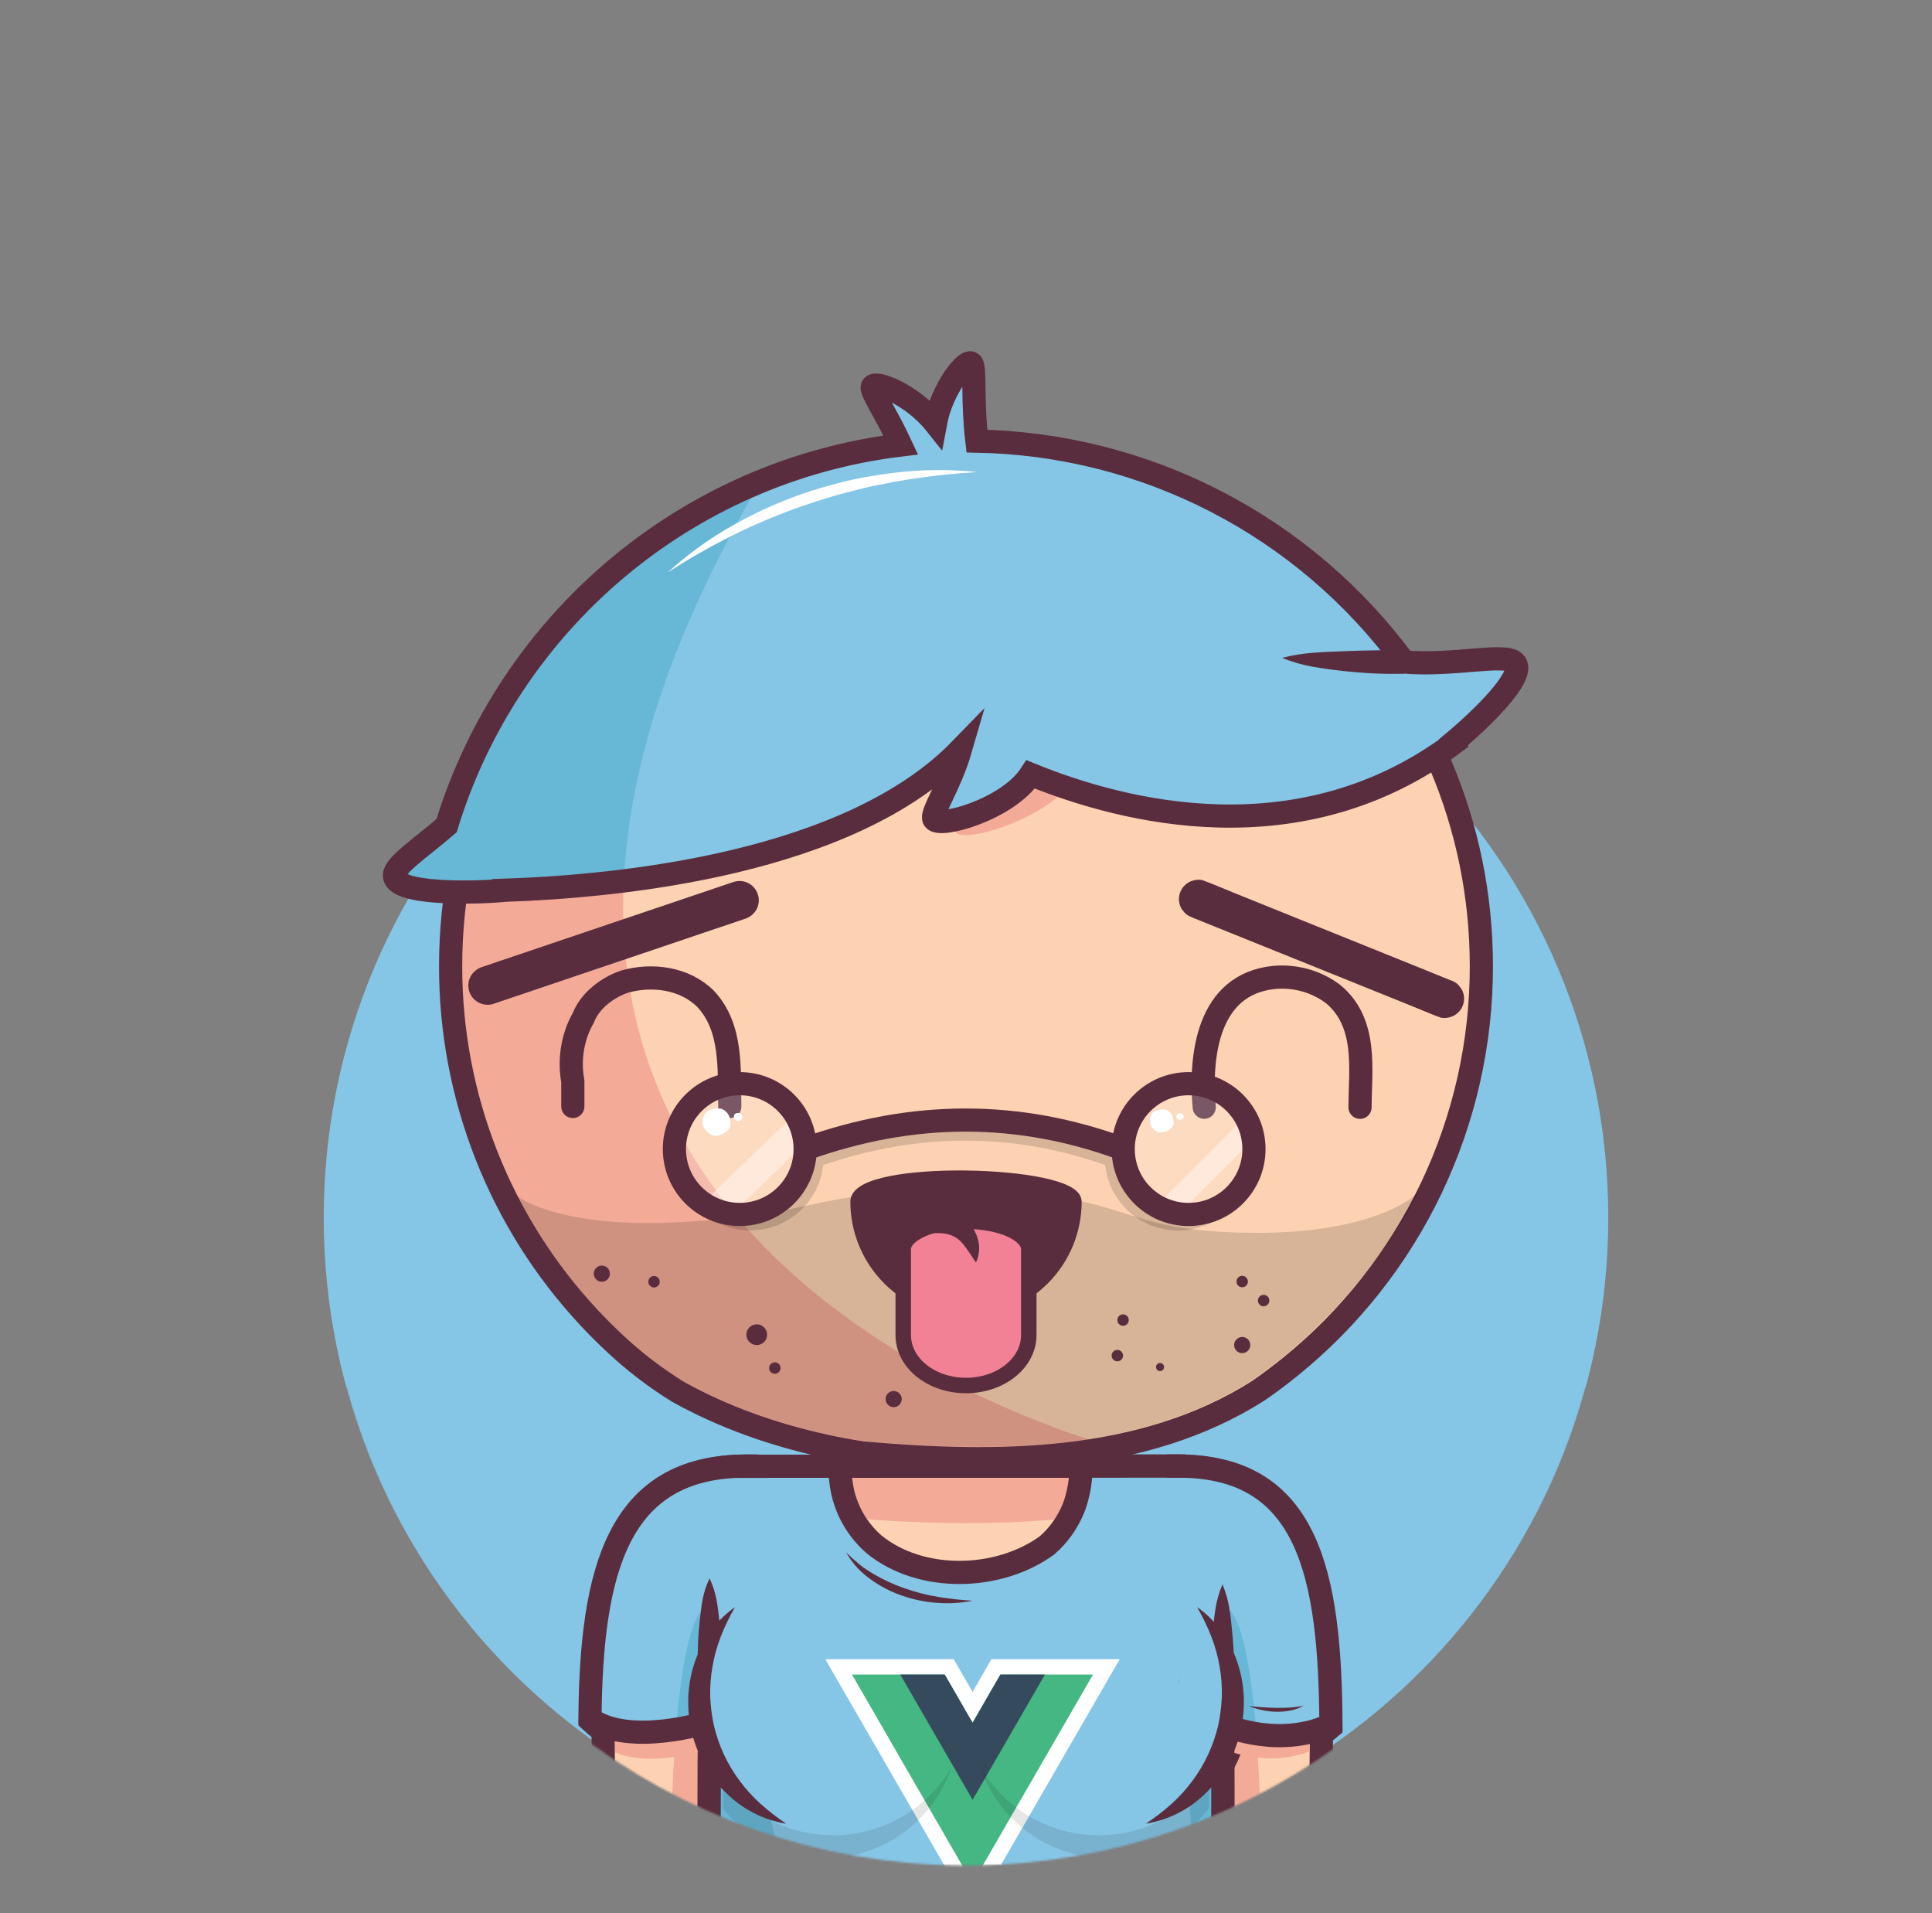 <svg width="1000" height="990" viewBox="0 0 1000 990" fill="none" xmlns="http://www.w3.org/2000/svg">
<rect x="0" y="0" width="1000" height="990" fill="#808080" stroke="none"/>
<mask id="mask0_22_887" style="mask-type:luminance" maskUnits="userSpaceOnUse" x="0" y="0" width="1000" height="966">
<path d="M1000 0H0V718.31H179.2C217.58 860.69 346.65 965.41 500 965.41C653.35 965.41 782.42 860.69 820.8 718.31H1000V0Z" fill="white"/>
</mask>
<g mask="url(#mask0_22_887)">
<path d="M500.001 962.602C683.603 962.602 832.443 813.763 832.443 630.16C832.443 446.558 683.603 297.718 500.001 297.718C316.398 297.718 167.559 446.558 167.559 630.16C167.559 813.763 316.398 962.602 500.001 962.602Z" fill="#85C5E5"/>
<path d="M610 758.72C700.76 758.72 682 872.96 682.87 1000H610V758.72Z" fill="#FDD2B2"/>
<path d="M632.74 831.87L610 870L621.38 1000H653.14C653.91 819.73 632.74 831.87 632.74 831.87Z" fill="#F3AB98"/>
<path d="M233.25 500C233.25 352.68 352.68 233.25 500 233.25C647.32 233.25 766.75 352.68 766.75 500C766.788 539.694 757.949 578.895 740.88 614.731C723.811 650.568 698.945 682.135 668.1 707.12C662.627 711.573 656.98 715.803 651.16 719.81C591 758 515 758 446.39 751.89C439.73 750.89 433.09 749.63 426.5 748.18C400.17 742.38 374.68 733.43 351.13 720.38C345.31 716.793 339.667 712.92 334.2 708.76C328.706 704.576 323.432 700.11 318.4 695.38C313.64 690.96 309.044 686.367 304.61 681.6C258.667 632.299 233.161 567.39 233.25 500Z" fill="#FDD2B2"/>
<path d="M269.612 634.48C270.312 635.68 271.002 636.88 271.722 638.06C272.152 638.78 272.602 639.48 273.052 640.2C273.712 641.27 274.372 642.34 275.052 643.39C275.532 644.15 276.052 644.89 276.512 645.63C277.172 646.63 277.832 647.63 278.512 648.63C279.022 649.39 279.512 650.15 280.072 650.91C280.732 651.91 281.392 652.83 282.072 653.79C282.612 654.56 283.172 655.32 283.722 656.09C284.272 656.86 285.062 657.94 285.722 658.86C286.382 659.78 286.872 660.39 287.452 661.15C288.032 661.91 288.822 662.95 289.522 663.85C290.222 664.75 290.712 665.36 291.312 666.11C291.912 666.86 292.722 667.87 293.432 668.74C294.142 669.61 294.662 670.23 295.282 670.97C295.902 671.71 296.722 672.69 297.452 673.54C298.182 674.39 298.722 675.01 299.362 675.74L301.582 678.24C302.232 678.97 302.892 679.68 303.582 680.4C304.442 681.34 305.312 682.27 306.182 683.19L307.392 684.47C308.682 685.81 309.982 687.15 311.302 688.47L311.562 688.74C312.852 690.02 314.162 691.29 315.472 692.55L317.052 694.05C318.002 694.94 318.952 695.83 319.912 696.71L321.072 697.77C322.072 698.71 323.162 699.63 324.212 700.55C327.478 703.397 330.812 706.127 334.212 708.74C339.672 712.9 345.315 716.773 351.142 720.36C374.692 733.36 400.142 742.36 426.512 748.16C433.102 749.61 439.742 750.86 446.402 751.87C488.502 755.62 533.402 757.05 575.682 748.79C508.452 729 185.592 612.74 388.802 257.48C386.082 258.73 383.402 260.02 380.742 261.36L380.152 261.65C378.932 262.26 377.712 262.89 376.502 263.53L375.502 264.06C371.742 266.06 368.022 268.13 364.372 270.29L363.472 270.82C362.312 271.51 361.162 272.21 360.012 272.92L359.142 273.46C355.568 275.693 352.052 278.003 348.592 280.39L347.512 281.14C346.422 281.9 345.352 282.66 344.282 283.43L343.622 283.9C341.442 285.493 339.288 287.107 337.162 288.74L336.542 289.22C335.542 290 334.542 290.8 333.542 291.61L332.372 292.55C331.372 293.36 330.372 294.17 329.372 295C327.262 296.75 325.182 298.55 323.132 300.37L321.992 301.37L319.302 303.82L318.002 305C315.148 307.667 312.358 310.39 309.632 313.17L308.252 314.58C307.462 315.4 306.672 316.22 305.892 317.05C305.432 317.54 304.972 318.05 304.522 318.53C303.148 319.997 301.795 321.483 300.462 322.99C300.012 323.5 299.552 323.99 299.102 324.53C298.392 325.34 297.692 326.16 296.992 326.98L295.482 328.77C294.802 329.58 294.122 330.39 293.482 331.21C292.942 331.87 292.402 332.54 291.872 333.21C290.802 334.54 289.752 335.87 288.712 337.21C288.172 337.91 287.632 338.61 287.102 339.32C286.572 340.03 285.902 340.91 285.312 341.72C284.722 342.53 284.242 343.17 283.722 343.9C283.202 344.63 282.592 345.45 282.042 346.23C281.095 347.563 280.162 348.913 279.242 350.28C278.742 351.01 278.242 351.76 277.752 352.5C277.262 353.24 276.652 354.16 276.112 355L274.622 357.31L272.942 360.02C272.512 360.71 272.082 361.4 271.662 362.09C270.772 363.55 269.912 365.02 269.052 366.49L267.832 368.65C267.292 369.6 266.752 370.56 266.222 371.52C265.822 372.25 265.422 372.98 265.032 373.71C264.392 374.9 263.762 376.1 263.132 377.3L261.932 379.64C261.292 380.92 260.652 382.19 260.022 383.48C259.692 384.17 259.352 384.87 259.022 385.57C258.502 386.66 258.022 387.76 257.492 388.86C257.182 389.52 256.882 390.18 256.582 390.86C255.842 392.507 255.118 394.173 254.412 395.86C254.192 396.38 253.982 396.91 253.762 397.43C253.232 398.7 252.712 399.97 252.202 401.25C251.932 401.92 251.672 402.59 251.412 403.25C250.912 404.51 250.412 405.78 249.962 407.05C249.752 407.6 249.542 408.15 249.342 408.7C248.715 410.453 248.098 412.207 247.492 413.96L246.932 415.66C246.492 416.993 246.062 418.327 245.642 419.66L245.042 421.57C244.572 423.11 244.112 424.65 243.672 426.2C243.572 426.53 243.472 426.86 243.382 427.2C242.862 429.04 242.362 430.887 241.882 432.74C241.722 433.33 241.582 433.93 241.432 434.52C241.082 435.91 240.742 437.3 240.432 438.7L240.012 440.45C239.582 442.35 239.162 444.25 238.772 446.16L238.622 446.93C238.282 448.63 237.948 450.33 237.622 452.03C237.512 452.64 237.412 453.24 237.302 453.85C237.042 455.34 236.792 456.85 236.562 458.35C236.482 458.86 236.392 459.35 236.322 459.87C236.022 461.82 235.752 463.78 235.492 465.75L235.342 467.05C235.142 468.64 234.962 470.24 234.792 471.84C234.732 472.44 234.662 473.04 234.602 473.65C234.442 475.33 234.292 477.02 234.152 478.71C234.152 479.06 234.092 479.4 234.072 479.71C233.925 481.71 233.795 483.727 233.682 485.76C233.682 486.29 233.682 486.83 233.612 487.36C233.545 488.933 233.485 490.503 233.432 492.07C233.432 492.66 233.432 493.25 233.432 493.84C233.432 495.89 233.352 497.95 233.352 500.01C233.352 500.01 233.352 500.08 233.352 500.11C233.352 502.33 233.352 504.53 233.432 506.73C233.432 507.49 233.492 508.25 233.512 509.01C233.562 510.48 233.612 511.95 233.682 513.42C233.682 514.31 233.792 515.19 233.842 516.08C233.922 517.41 233.992 518.74 234.092 520.08C234.162 521.08 234.252 521.97 234.332 522.91C234.442 524.17 234.542 525.43 234.672 526.68C234.762 527.68 234.882 528.62 234.982 529.59C235.122 530.8 235.252 532.02 235.402 533.23C235.522 534.23 235.662 535.23 235.792 536.18C235.952 537.36 236.112 538.55 236.292 539.73C236.442 540.73 236.602 541.73 236.762 542.73C236.942 543.89 237.132 545.06 237.332 546.22C237.512 547.22 237.692 548.22 237.882 549.22C238.092 550.37 238.312 551.52 238.532 552.66C238.752 553.8 238.942 554.66 239.152 555.66C239.392 556.8 239.632 557.93 239.892 559.06C240.152 560.19 240.332 561.06 240.572 561.99C240.832 563.12 241.112 564.24 241.392 565.35C241.672 566.46 241.882 567.3 242.132 568.26C242.432 569.38 242.732 570.49 243.042 571.6C243.302 572.6 243.572 573.52 243.852 574.47C244.172 575.58 244.502 576.68 244.852 577.78C245.202 578.88 245.432 579.67 245.732 580.62C246.032 581.57 246.432 582.81 246.792 583.9C247.152 584.99 247.412 585.77 247.732 586.7C248.112 587.79 248.492 588.88 248.882 589.97C249.212 590.88 249.532 591.8 249.882 592.71L251.122 595.98C251.472 596.87 251.812 597.77 252.122 598.66C252.562 599.75 253.012 600.85 253.462 601.94C253.822 602.8 254.172 603.67 254.542 604.53C255.012 605.65 255.542 606.75 255.992 607.86C256.362 608.68 256.722 609.51 257.092 610.33C257.612 611.49 258.162 612.63 258.692 613.77L259.772 616.07C260.382 617.33 261.012 618.57 261.642 619.82C261.962 620.45 262.262 621.09 262.592 621.72C264.512 625.46 266.512 629.15 268.592 632.79C268.882 633.26 269.252 633.87 269.612 634.48Z" fill="#F3AB98"/>
<path d="M233.25 500C233.25 352.68 352.68 233.25 500 233.25C647.32 233.25 766.75 352.68 766.75 500C766.788 539.694 757.949 578.895 740.88 614.731C723.811 650.568 698.945 682.135 668.1 707.12C662.627 711.573 656.98 715.803 651.16 719.81C591 758 515 758 446.39 751.89C439.73 750.89 433.09 749.63 426.5 748.18C400.17 742.38 374.68 733.43 351.13 720.38C345.31 716.793 339.667 712.92 334.2 708.76C328.706 704.576 323.432 700.11 318.4 695.38C313.64 690.96 309.044 686.367 304.61 681.6C258.667 632.299 233.161 567.39 233.25 500Z" stroke="#592D3D" stroke-width="12" stroke-miterlimit="10"/>
<path d="M386.122 758.72C295.352 758.72 314.122 872.96 313.252 1000H386.122V758.72Z" fill="#FDD2B2"/>
<path d="M367.232 831.87L390.002 870L378.612 1000H346.882C346.072 819.73 367.232 831.87 367.232 831.87Z" fill="#F3AB98"/>
<path d="M619.472 1070H380.532C377.011 1070 373.636 1068.6 371.148 1066.11C368.659 1063.62 367.262 1060.24 367.262 1056.72V772C367.262 768.479 368.659 765.103 371.148 762.613C373.636 760.123 377.011 758.722 380.532 758.72H613.762C626.852 758.72 632.762 766.38 632.762 778.6V1056.68C632.767 1058.43 632.427 1060.16 631.761 1061.78C631.096 1063.39 630.117 1064.86 628.883 1066.1C627.648 1067.34 626.181 1068.32 624.566 1068.99C622.951 1069.66 621.22 1070 619.472 1070Z" fill="#FDD2B2"/>
<path d="M629.052 766.62C628.055 765.394 627.212 764.051 626.542 762.62C624.141 760.739 621.284 759.527 618.262 759.11C616.773 758.88 615.268 758.766 613.762 758.77H380.532C377.02 758.773 373.652 760.166 371.165 762.646C368.679 765.125 367.275 768.488 367.262 772C396.262 782.42 450.552 788.24 500.002 788.24C563.062 788.24 604.382 778.89 629.052 766.62Z" fill="#F3AB98"/>
<path d="M610 758.72C700.76 758.72 682 872.96 682.87 1000H632.74" stroke="#592D3D" stroke-width="12" stroke-miterlimit="10" stroke-linecap="square"/>
<path d="M386.122 758.72C295.352 758.72 314.122 872.96 313.252 1000H363.322" stroke="#592D3D" stroke-width="12" stroke-miterlimit="10" stroke-linecap="square"/>
<path d="M380.531 758.82L613.761 758.72" stroke="#592D3D" stroke-width="12" stroke-miterlimit="10"/>
<path d="M380.532 1070H497.152C388.002 1070 396.242 838.82 367.262 838.82V1056.68C367.257 1058.43 367.596 1060.16 368.26 1061.77C368.925 1063.39 369.901 1064.86 371.134 1066.09C372.366 1067.33 373.831 1068.31 375.444 1068.98C377.056 1069.65 378.785 1070 380.532 1070Z" fill="#F3AB98"/>
<path d="M361.259 860.85C361.069 857.18 361.149 853.51 361.309 849.85C361.469 846.19 361.779 842.5 362.169 838.85C362.369 837.01 362.569 835.18 362.819 833.34C363.069 831.5 363.309 829.67 363.669 827.83C364.378 824.022 365.585 820.324 367.259 816.83C368.933 820.324 370.14 824.022 370.849 827.83C371.209 829.67 371.469 831.5 371.699 833.34C371.929 835.18 372.149 837.01 372.349 838.85C372.729 842.52 373.029 846.19 373.199 849.85C373.369 853.51 373.449 857.19 373.259 860.85H361.259Z" fill="#592D3D"/>
<path d="M632.742 870V878C633.002 912 633.002 947 632.742 980.75C632.742 983.62 632.742 986.47 632.742 989.28V1056.69C632.746 1058.44 632.405 1060.17 631.74 1061.78C631.075 1063.39 630.099 1064.86 628.866 1066.1C627.634 1067.33 626.17 1068.31 624.558 1068.98C622.946 1069.65 621.217 1070 619.472 1070H380.532C377.011 1070 373.636 1068.6 371.148 1066.11C368.659 1063.62 367.262 1060.24 367.262 1056.72V998.52C367.262 996.01 367.262 993.45 367.262 990.87C367.012 956 367.012 921 367.262 885.57V860.85" stroke="#592D3D" stroke-width="12" stroke-miterlimit="10"/>
<path d="M626.74 870C626.55 865.83 626.64 861.65 626.8 857.47C626.96 853.29 627.27 849.12 627.65 844.94C627.85 842.85 628.06 840.76 628.3 838.67C628.54 836.58 628.79 834.5 629.15 832.41C629.847 828.106 631.052 823.9 632.74 819.88C634.428 823.9 635.633 828.106 636.33 832.41C636.69 834.5 636.95 836.59 637.18 838.67C637.41 840.75 637.63 842.85 637.83 844.94C638.21 849.12 638.52 853.29 638.68 857.47C638.84 861.65 638.93 865.83 638.74 870H626.74Z" fill="#592D3D"/>
<path d="M502.069 878.86C502.067 889.337 499.69 899.678 495.117 909.104C490.543 918.53 483.892 926.797 475.663 933.282C467.435 939.768 457.843 944.303 447.609 946.548C437.375 948.793 426.765 948.688 416.578 946.242C406.39 943.796 396.89 939.072 388.79 932.426C380.691 925.779 374.204 917.383 369.818 907.869C365.431 898.354 363.258 887.969 363.462 877.494C363.667 867.019 366.244 856.726 370.999 847.39" stroke="#592D3D" stroke-width="12" stroke-miterlimit="10"/>
<path d="M371 847.39C374.787 839.991 379.867 833.329 386 827.72Z" fill="#FDD2B2"/>
<path d="M365.652 844.66C366.53 842.58 367.666 840.618 369.032 838.82C370.388 837.02 371.904 835.346 373.562 833.82C374.402 833.06 375.252 832.32 376.142 831.63C377.026 830.915 377.966 830.273 378.952 829.71C381.086 828.479 383.49 827.792 385.952 827.71C385.693 830.051 385.104 832.344 384.202 834.52C383.812 835.52 383.372 836.4 382.912 837.29L381.612 839.96C380.762 841.72 379.922 843.45 379.062 845.15C378.23 846.864 377.309 848.533 376.302 850.15L365.652 844.66Z" fill="#592D3D"/>
<path d="M489.332 838.82C497.63 850.506 502.083 864.487 502.072 878.82Z" fill="#FDD2B2"/>
<path d="M489.332 838.82C492.746 840.671 495.712 843.248 498.022 846.37C499.172 847.888 500.208 849.489 501.122 851.16C502.052 852.83 502.892 854.55 503.672 856.31C505.207 859.845 506.366 863.532 507.132 867.31C507.909 871.101 508.225 874.973 508.072 878.84H496.072C495.882 875.59 495.712 872.36 495.372 869.11C495.032 865.86 494.602 862.63 493.972 859.37L493.472 856.93L492.892 854.48C492.472 852.85 492.022 851.22 491.602 849.55C490.657 846.015 489.9 842.434 489.332 838.82Z" fill="#592D3D"/>
<path d="M641.651 878.86C641.662 869.371 639.719 859.983 635.945 851.277C632.17 842.572 626.644 834.737 619.711 828.26" fill="#FDD2B2"/>
<path d="M635.651 878.86C635.49 874.552 635.07 870.257 634.391 866C633.689 861.7 632.646 857.464 631.271 853.33C630.931 852.33 630.531 851.26 630.161 850.22C629.791 849.18 629.321 848.17 628.911 847.13C628.501 846.09 627.971 845.13 627.531 844.08L626.071 841.08C624.071 836.98 621.901 832.89 619.711 828.33C624.345 830.307 628.51 833.241 631.931 836.94C632.761 837.88 633.631 838.8 634.401 839.79C635.171 840.78 635.941 841.79 636.651 842.79C637.361 843.79 638.081 844.88 638.721 845.97C639.361 847.06 640.031 848.15 640.601 849.29C642.981 853.813 644.795 858.613 646.001 863.58C647.233 868.576 647.778 873.717 647.621 878.86H635.651Z" fill="#592D3D"/>
<path d="M503.001 878.86C502.891 888.031 504.602 897.133 508.036 905.638C511.469 914.143 516.557 921.882 523.003 928.407C529.45 934.931 537.127 940.111 545.59 943.647C554.053 947.182 563.134 949.002 572.306 949.002C581.478 949.002 590.559 947.182 599.022 943.647C607.485 940.111 615.163 934.931 621.609 928.407C628.056 921.882 633.143 914.143 636.577 905.638C640.01 897.133 641.721 888.031 641.611 878.86" stroke="#592D3D" stroke-width="12" stroke-miterlimit="10"/>
<path d="M515.769 838.82C507.475 850.508 503.025 864.488 503.039 878.82Z" fill="#FDD2B2"/>
<path d="M515.772 838.82C515.205 842.441 514.448 846.029 513.502 849.57C513.082 851.24 512.632 852.87 512.212 854.5L511.642 856.95L511.142 859.39C510.512 862.65 510.052 865.89 509.732 869.13C509.412 872.37 509.232 875.61 509.042 878.86H497.002C496.84 874.992 497.156 871.12 497.942 867.33C498.703 863.551 499.863 859.864 501.402 856.33C502.172 854.57 503.012 852.85 503.942 851.18C504.86 849.511 505.896 847.911 507.042 846.39C509.364 843.259 512.344 840.675 515.772 838.82Z" fill="#592D3D"/>
<path d="M383.441 837.55V758.72" stroke="#592D3D" stroke-width="12" stroke-miterlimit="10"/>
<path d="M616.461 837.55V758.72" stroke="#592D3D" stroke-width="12" stroke-miterlimit="10"/>
<path d="M470.5 897.78H524.4V917.48C506.66 911.43 488.69 911.58 470.5 917.48V897.78Z" fill="#85C5E5" stroke="#592D3D" stroke-width="12" stroke-miterlimit="10"/>
<path d="M638.101 878.86C638.126 861.305 631.464 844.4 619.471 831.58C615.251 827.06 575.201 837.77 551.661 858.84C528.551 879.53 508.431 913.33 511.311 917.59C519.607 929.903 531.637 939.226 545.63 944.187C559.624 949.148 574.84 949.485 589.039 945.148C603.238 940.81 615.669 932.028 624.501 920.095C633.334 908.161 638.101 893.707 638.101 878.86Z" fill="#85C5E5" stroke="#592D3D" stroke-width="12" stroke-miterlimit="10"/>
<path d="M598.112 848.39C591.992 852.06 585.962 855.57 580.112 859.39C574.338 863.08 568.816 867.149 563.582 871.57C558.432 876.03 553.472 880.89 548.582 885.83C543.692 890.77 538.892 895.83 533.832 900.9C536.9 894.462 540.648 888.371 545.012 882.73C549.369 877.001 554.298 871.731 559.722 867C565.241 862.329 571.338 858.387 577.862 855.27C584.289 852.118 591.095 849.805 598.112 848.39Z" fill="white"/>
<path d="M361.902 878.86C361.877 861.305 368.539 844.4 380.532 831.58C384.752 827.06 424.802 837.77 448.342 858.84C471.452 879.53 491.572 913.33 488.692 917.59C480.396 929.903 468.366 939.226 454.373 944.187C440.38 949.148 425.163 949.485 410.964 945.148C396.765 940.81 384.334 932.028 375.502 920.095C366.669 908.161 361.902 893.707 361.902 878.86Z" fill="#85C5E5" stroke="#592D3D" stroke-width="12" stroke-miterlimit="10"/>
<path d="M455.751 938.92C433.112 938.92 411.4 929.927 395.392 913.919C379.384 897.911 370.391 876.199 370.391 853.56C370.391 850.651 370.537 847.744 370.831 844.85C363.312 858.199 360.428 873.662 362.629 888.823C364.831 903.985 371.993 917.989 382.997 928.648C394.002 939.308 408.227 946.02 423.451 947.738C438.675 949.455 454.038 946.08 467.141 938.14C463.366 938.653 459.561 938.914 455.751 938.92Z" fill="#67B7D6"/>
<path d="M361.902 878.86C361.877 861.305 368.539 844.4 380.532 831.58C384.752 827.06 424.802 837.77 448.342 858.84C471.452 879.53 491.572 913.33 488.692 917.59C480.396 929.903 468.366 939.226 454.373 944.187C440.38 949.148 425.163 949.485 410.964 945.148C396.765 940.81 384.334 932.028 375.502 920.095C366.669 908.161 361.902 893.707 361.902 878.86Z" stroke="#592D3D" stroke-width="12" stroke-miterlimit="10"/>
<path d="M401.891 848.39C408.907 849.802 415.713 852.111 422.141 855.26C428.666 858.38 434.762 862.325 440.281 867C445.683 871.727 450.592 876.991 454.931 882.71C459.295 888.351 463.043 894.442 466.111 900.88C461.051 895.88 456.271 890.75 451.361 885.81C446.451 880.87 441.521 876.01 436.361 871.55C431.126 867.129 425.604 863.06 419.831 859.37C414.001 855.57 408.001 852.06 401.891 848.39Z" fill="white"/>
<path d="M677.8 906.35C678.01 869.24 676.59 836.28 670.07 810.96C660 785.6 641.89 770.48 610 770.48L632.79 905C632.79 905 655.31 915.24 677.8 906.35Z" fill="#F3AB98"/>
<path d="M686.411 895.79C685.27 896.732 684.029 897.547 682.711 898.22" stroke="#592D3D" stroke-width="12" stroke-miterlimit="10" stroke-linecap="square"/>
<path d="M326.109 809.88C319.279 835.45 318.109 869.01 318.369 906.88C338.269 915.42 368.789 904.73 368.789 904.73L386.119 772.49C355.249 772.46 336.849 786.36 326.109 809.88Z" fill="#F3AB98"/>
<path d="M613.762 758.72H559.552V758.82C559.553 763.322 559.07 767.811 558.112 772.21C557.646 774.35 557.065 776.463 556.372 778.54C554.159 784.744 550.763 790.46 546.372 795.37C544.97 796.943 543.467 798.423 541.872 799.8C516.702 818 476.702 819 452.392 799.22C449.773 796.932 447.391 794.385 445.282 791.62C440.903 785.87 437.801 779.253 436.182 772.21C435.708 770.034 435.351 767.834 435.112 765.62C434.862 763.362 434.738 761.092 434.742 758.82V758.72H380.532C377.011 758.722 373.636 760.123 371.148 762.613C368.66 765.103 367.262 768.479 367.262 772V1056.68C367.257 1058.43 367.596 1060.16 368.26 1061.77C368.925 1063.39 369.901 1064.86 371.134 1066.09C372.366 1067.33 373.831 1068.31 375.444 1068.98C377.056 1069.65 378.785 1070 380.532 1070H619.472C622.992 1070 626.367 1068.6 628.856 1066.11C631.344 1063.62 632.742 1060.24 632.742 1056.72V778.6C632.742 766.38 626.852 758.72 613.762 758.72Z" fill="#85C5E5"/>
<path d="M610 758.72C673.54 758.72 683.4 814.72 683.9 891.89C665.3 903.51 634.99 893.2 634.99 893.2L610 758.72Z" fill="#85C5E5"/>
<path d="M632.74 831.87L610 870L621.38 1000H632.99V894.35L650.27 897.24C644.6 825.07 632.74 831.87 632.74 831.87Z" fill="#67B7D6"/>
<path d="M386.12 758.72C324.34 758.72 310.29 812.52 309.27 886.38C328.27 906.24 367.27 890.96 367.27 890.96L386.12 758.72Z" fill="#85C5E5"/>
<path d="M367.232 831.87V891L349.922 895.31C355.592 825.19 367.232 831.87 367.232 831.87Z" fill="#67B7D6"/>
<path d="M610 758.72C677.41 758.72 688.45 815.01 688.9 892.5C662.7 904.93 634.99 893.2 634.99 893.2" stroke="#592D3D" stroke-width="12" stroke-miterlimit="10" stroke-linecap="square"/>
<path d="M386.119 758.72C319.329 758.72 306.039 813.42 305.359 889.44C325.999 904.22 367.219 891 367.219 891" stroke="#592D3D" stroke-width="12" stroke-miterlimit="10" stroke-linecap="square"/>
<path d="M380.532 1070H497.152C388.002 1070 396.242 838.82 367.262 838.82V1056.68C367.257 1058.43 367.596 1060.16 368.26 1061.77C368.925 1063.39 369.901 1064.86 371.134 1066.09C372.366 1067.33 373.831 1068.31 375.444 1068.98C377.056 1069.65 378.785 1070 380.532 1070Z" fill="#67B7D6"/>
<path d="M361.259 860.85C361.069 857.18 361.149 853.51 361.309 849.85C361.469 846.19 361.779 842.5 362.169 838.85C362.369 837.01 362.569 835.18 362.819 833.34C363.069 831.5 363.309 829.67 363.669 827.83C364.378 824.022 365.585 820.324 367.259 816.83C368.934 820.322 370.138 824.021 370.839 827.83C371.209 829.67 371.469 831.5 371.699 833.34C371.929 835.18 372.149 837.01 372.349 838.85C372.729 842.52 373.029 846.19 373.199 849.85C373.369 853.51 373.449 857.19 373.259 860.85H361.259Z" fill="#592D3D"/>
<path d="M632.742 870V878C633.002 912 633.002 947 632.742 980.75C632.742 983.62 632.742 986.47 632.742 989.28V1056.69C632.746 1058.44 632.405 1060.17 631.74 1061.78C631.075 1063.39 630.099 1064.86 628.866 1066.1C627.634 1067.33 626.17 1068.31 624.558 1068.98C622.946 1069.65 621.217 1070 619.472 1070H380.532C377.011 1070 373.636 1068.6 371.148 1066.11C368.659 1063.62 367.262 1060.24 367.262 1056.72V998.52C367.262 996.01 367.262 993.45 367.262 990.87C367.012 956 367.012 921 367.262 885.57V860.85" stroke="#592D3D" stroke-width="12" stroke-miterlimit="10"/>
<path d="M626.74 870C626.55 865.83 626.64 861.65 626.8 857.47C626.96 853.29 627.27 849.12 627.65 844.94C627.85 842.85 628.06 840.76 628.3 838.67C628.54 836.58 628.79 834.5 629.16 832.41C629.848 828.105 631.05 823.898 632.74 819.88C634.428 823.9 635.633 828.106 636.33 832.41C636.69 834.5 636.95 836.59 637.18 838.67C637.41 840.75 637.63 842.85 637.83 844.94C638.21 849.12 638.52 853.29 638.68 857.47C638.84 861.65 638.93 865.83 638.74 870H626.74Z" fill="#592D3D"/>
<path d="M380.531 758.82L613.761 758.72" stroke="#592D3D" stroke-width="12" stroke-miterlimit="10"/>
<path d="M559.552 758.82C559.554 763.322 559.071 767.811 558.112 772.21C557.646 774.35 557.066 776.463 556.372 778.54C554.16 784.744 550.764 790.46 546.372 795.37C544.971 796.943 543.467 798.423 541.872 799.8C516.702 818 476.702 819 452.392 799.22C449.773 796.932 447.391 794.385 445.282 791.62C440.904 785.87 437.802 779.253 436.182 772.21C435.708 770.034 435.351 767.834 435.112 765.62C434.862 763.362 434.739 761.092 434.742 758.82" stroke="#592D3D" stroke-width="12" stroke-miterlimit="10"/>
<path d="M503.399 828.39C497.35 829.607 491.161 829.977 485.009 829.49C478.802 829.054 472.681 827.789 466.809 825.73C460.902 823.705 455.338 820.792 450.309 817.09L448.449 815.68C447.839 815.2 447.249 814.68 446.659 814.16C445.471 813.149 444.358 812.053 443.329 810.88C441.276 808.573 439.473 806.056 437.949 803.37C440.089 805.516 442.338 807.548 444.689 809.46C445.269 809.94 445.859 810.41 446.439 810.86C447.019 811.31 447.669 811.68 448.279 812.1C448.889 812.52 449.499 812.94 450.129 813.33L452.039 814.49C457.141 817.513 462.535 820.012 468.139 821.95C473.755 823.914 479.525 825.402 485.389 826.4C491.354 827.376 497.365 828.041 503.399 828.39Z" fill="#592D3D"/>
<path d="M307.832 892.5C308.969 893.537 310.201 894.464 311.512 895.27" stroke="#592D3D" stroke-width="12" stroke-miterlimit="10" stroke-linecap="square"/>
<path d="M674.699 882.69C672.618 883.935 670.327 884.789 667.939 885.21C665.568 885.676 663.155 885.894 660.739 885.86C658.327 885.813 655.924 885.548 653.559 885.07C652.379 884.86 651.229 884.51 650.069 884.2C648.909 883.89 647.799 883.43 646.699 882.96C647.909 882.96 649.079 883.14 650.259 883.24L653.779 883.53C654.949 883.53 656.109 883.73 657.279 883.74C658.449 883.75 659.599 883.85 660.759 883.86C663.093 883.9 665.426 883.837 667.759 883.67C670.093 883.508 672.412 883.181 674.699 882.69Z" fill="#592D3D"/>
<path d="M517.8 866.62L503.4 891.56L489 866.62H441L503.36 974.62L565.72 866.62H517.8Z" stroke="white" stroke-width="16"/>
<path d="M517.8 866.62L503.4 891.56L489 866.62H441L503.36 974.62L565.72 866.62H517.8Z" fill="#44B783"/>
<path d="M517.8 866.62L503.4 891.56L489 866.62H466L503.42 931.43L540.84 866.62H517.8Z" fill="#364A5E"/>
<path opacity="0.1" d="M426.882 961.63C441.357 961.628 455.469 957.095 467.238 948.666C479.006 940.236 487.841 928.335 492.502 914.63C486.585 924.75 478.255 933.248 468.254 939.365C458.254 945.482 446.894 949.028 435.19 949.686C423.485 950.343 411.8 948.092 401.177 943.134C390.554 938.176 381.324 930.664 374.312 921.27L374.262 936C387.002 951.63 405.152 961.63 426.882 961.63Z" fill="black"/>
<path opacity="0.1" d="M573.12 961.63C558.644 961.628 544.532 957.095 532.764 948.666C520.995 940.236 512.161 928.335 507.5 914.63C513.416 924.75 521.747 933.248 531.747 939.365C541.748 945.482 553.108 949.028 564.812 949.686C576.517 950.343 588.202 948.092 598.825 943.134C609.448 938.176 618.677 930.664 625.69 921.27V935.99C613 951.63 594.85 961.63 573.12 961.63Z" fill="black"/>
<path d="M407.002 943.81C396.331 939.827 386.805 933.277 379.267 924.738C371.73 916.198 366.412 905.934 363.784 894.851C361.156 883.768 361.3 872.208 364.202 861.194C367.104 850.179 372.674 840.05 380.422 831.7" fill="#85C5E5"/>
<path d="M406.999 943.81C395.176 941.88 384.258 936.283 375.789 927.81L374.169 926.21C373.639 925.67 373.169 925.08 372.639 924.52C372.109 923.96 371.639 923.37 371.159 922.79C370.652 922.218 370.174 921.621 369.729 921C368.829 919.77 367.919 918.54 367.049 917.28L364.679 913.35C361.688 907.965 359.431 902.204 357.969 896.22C356.61 890.22 356.042 884.067 356.279 877.92C356.551 871.811 357.696 865.774 359.679 859.99C359.939 859.28 360.169 858.56 360.439 857.85L361.319 855.75C361.869 854.35 362.579 853.01 363.229 851.66C364.619 849.003 366.203 846.453 367.969 844.03C368.819 842.82 369.789 841.68 370.719 840.54C371.649 839.4 372.659 838.31 373.719 837.31C375.786 835.244 378.039 833.373 380.449 831.72C374.659 841.72 370.549 851.91 368.789 862.39C367.874 867.54 367.479 872.77 367.609 878C367.802 883.187 368.471 888.345 369.609 893.41C370.842 898.446 372.556 903.352 374.729 908.06C376.951 912.816 379.659 917.33 382.809 921.53C385.996 925.871 389.618 929.875 393.619 933.48C397.82 937.247 402.292 940.699 406.999 943.81Z" fill="#592D3D"/>
<path d="M593.051 943.81C603.718 939.822 613.239 933.267 620.771 924.726C628.303 916.184 633.615 905.918 636.238 894.836C638.861 883.754 638.713 872.196 635.807 861.184C632.902 850.173 627.329 840.046 619.581 831.7" fill="#85C5E5"/>
<path d="M593.051 943.81C597.746 940.711 602.209 937.272 606.401 933.52C610.402 929.916 614.024 925.912 617.211 921.57C620.361 917.371 623.069 912.857 625.291 908.1C627.463 903.392 629.178 898.486 630.411 893.45C631.549 888.386 632.218 883.227 632.411 878.04C632.555 872.791 632.17 867.542 631.261 862.37C629.501 851.89 625.391 841.73 619.601 831.7C622.011 833.353 624.264 835.224 626.331 837.29C627.411 838.29 628.331 839.43 629.331 840.52C630.331 841.61 631.231 842.8 632.081 844.01C633.847 846.433 635.431 848.983 636.821 851.64C637.471 852.99 638.181 854.33 638.731 855.73L639.611 857.83C639.881 858.54 640.111 859.26 640.371 859.97C642.354 865.754 643.499 871.792 643.771 877.9C644.008 884.048 643.44 890.2 642.081 896.2C640.619 902.184 638.362 907.945 635.371 913.33L633.001 917.26C632.131 918.52 631.221 919.75 630.321 920.98C629.876 921.601 629.398 922.199 628.891 922.77C628.401 923.35 627.891 923.93 627.411 924.5C626.931 925.07 626.411 925.65 625.881 926.19L624.261 927.79C615.795 936.271 604.877 941.875 593.051 943.81Z" fill="#592D3D"/>
<path opacity="0.15" d="M664.05 702.32C692.36 679.32 718.46 647.6 734.73 616.22C734.67 616.12 731.24 619.6 731.18 619.5C731.12 619.4 710.11 638.28 649.66 638C573.36 637.69 589.12 616.32 497.15 616.32C415.73 616.32 428.66 628.21 352 632.47C289.91 635.92 268.38 619.47 268.38 619.47L268.18 619.8C279.042 640.719 292.686 660.071 308.74 677.33C313.06 681.98 317.6 686.51 322.22 690.81C327.107 695.407 332.231 699.746 337.57 703.81C342.75 707.76 348.24 711.53 353.9 715.02C375.61 727.02 400.38 736.16 427.53 742.15C434.02 743.58 440.53 744.79 446.84 745.75C512.65 751.6 587.92 752.45 647.58 714.63C653.21 710.78 658.75 706.63 664.05 702.32Z" fill="black"/>
<path d="M311.512 663.32C313.821 663.32 315.692 661.449 315.692 659.14C315.692 656.831 313.821 654.96 311.512 654.96C309.204 654.96 307.332 656.831 307.332 659.14C307.332 661.449 309.204 663.32 311.512 663.32Z" fill="#592D3D"/>
<path d="M338.511 666.28C340.146 666.28 341.471 664.955 341.471 663.32C341.471 661.685 340.146 660.36 338.511 660.36C336.876 660.36 335.551 661.685 335.551 663.32C335.551 664.955 336.876 666.28 338.511 666.28Z" fill="#592D3D"/>
<path d="M401.05 710.94C402.685 710.94 404.01 709.615 404.01 707.98C404.01 706.345 402.685 705.02 401.05 705.02C399.415 705.02 398.09 706.345 398.09 707.98C398.09 709.615 399.415 710.94 401.05 710.94Z" fill="#592D3D"/>
<path d="M506.831 714.27C508.466 714.27 509.791 712.945 509.791 711.31C509.791 709.675 508.466 708.35 506.831 708.35C505.196 708.35 503.871 709.675 503.871 711.31C503.871 712.945 505.196 714.27 506.831 714.27Z" fill="#592D3D"/>
<path d="M517.632 707.46C519.267 707.46 520.592 706.135 520.592 704.5C520.592 702.865 519.267 701.54 517.632 701.54C515.997 701.54 514.672 702.865 514.672 704.5C514.672 706.135 515.997 707.46 517.632 707.46Z" fill="#592D3D"/>
<path d="M578.331 704.5C579.966 704.5 581.291 703.175 581.291 701.54C581.291 699.905 579.966 698.58 578.331 698.58C576.696 698.58 575.371 699.905 575.371 701.54C575.371 703.175 576.696 704.5 578.331 704.5Z" fill="#592D3D"/>
<path d="M581.292 686.11C582.927 686.11 584.252 684.785 584.252 683.15C584.252 681.515 582.927 680.19 581.292 680.19C579.657 680.19 578.332 681.515 578.332 683.15C578.332 684.785 579.657 686.11 581.292 686.11Z" fill="#592D3D"/>
<path d="M391.69 696.09C394.656 696.09 397.06 693.686 397.06 690.72C397.06 687.754 394.656 685.35 391.69 685.35C388.725 685.35 386.32 687.754 386.32 690.72C386.32 693.686 388.725 696.09 391.69 696.09Z" fill="#592D3D"/>
<path d="M600.442 709.54C601.596 709.54 602.532 708.604 602.532 707.45C602.532 706.296 601.596 705.36 600.442 705.36C599.287 705.36 598.352 706.296 598.352 707.45C598.352 708.604 599.287 709.54 600.442 709.54Z" fill="#592D3D"/>
<path d="M642.961 700.26C645.27 700.26 647.141 698.388 647.141 696.08C647.141 693.771 645.27 691.9 642.961 691.9C640.653 691.9 638.781 693.771 638.781 696.08C638.781 698.388 640.653 700.26 642.961 700.26Z" fill="#592D3D"/>
<path d="M462.559 728.22C464.867 728.22 466.739 726.348 466.739 724.04C466.739 721.731 464.867 719.86 462.559 719.86C460.25 719.86 458.379 721.731 458.379 724.04C458.379 726.348 460.25 728.22 462.559 728.22Z" fill="#592D3D"/>
<path d="M642.96 666.18C644.595 666.18 645.92 664.854 645.92 663.22C645.92 661.585 644.595 660.26 642.96 660.26C641.325 660.26 640 661.585 640 663.22C640 664.854 641.325 666.18 642.96 666.18Z" fill="#592D3D"/>
<path d="M654.05 676.02C655.685 676.02 657.01 674.695 657.01 673.06C657.01 671.425 655.685 670.1 654.05 670.1C652.415 670.1 651.09 671.425 651.09 673.06C651.09 674.695 652.415 676.02 654.05 676.02Z" fill="#592D3D"/>
<path d="M296.491 572.61V559.68C294.929 551.215 295.598 542.489 298.431 534.36C299.365 531.708 300.539 529.147 301.941 526.71C305.291 518 314.291 511 323.291 508C337.291 504 354.291 506 365.291 517C379.291 532 377.291 554 377.741 572.62" stroke="#592D3D" stroke-width="12" stroke-miterlimit="10" stroke-linecap="round"/>
<path d="M623.31 573C620.97 546.38 624.97 509.38 659.44 505.83C662.141 505.585 664.859 505.585 667.56 505.83C675.695 506.536 683.469 509.509 690 514.41C708 529.41 704 553.41 703.95 573.04" stroke="#592D3D" stroke-width="12" stroke-miterlimit="10" stroke-linecap="round"/>
<path d="M443.141 621.86C443.141 602.96 556.861 605.8 556.861 621.86C556.861 636.94 550.87 651.403 540.207 662.066C529.543 672.73 515.081 678.72 500.001 678.72C484.92 678.72 470.458 672.73 459.795 662.066C449.131 651.403 443.141 636.94 443.141 621.86Z" fill="#592D3D"/>
<path d="M443.141 621.86C443.141 602.96 556.861 605.8 556.861 621.86C556.861 636.94 550.87 651.403 540.207 662.066C529.543 672.73 515.081 678.72 500.001 678.72C484.92 678.72 470.458 672.73 459.795 662.066C449.131 651.403 443.141 636.94 443.141 621.86Z" stroke="#592D3D" stroke-width="6" stroke-miterlimit="10"/>
<path d="M532.492 646.6C532.492 638.54 517.942 632 500.002 632C482.062 632 467.512 638.54 467.512 646.6V690.94C467.512 705.35 482.062 717.02 500.002 717.02C517.942 717.02 532.492 705.35 532.492 690.94V646.61V646.6Z" fill="#F28195"/>
<path d="M532.492 646.6C532.492 638.54 517.942 632 500.002 632C482.062 632 467.512 638.54 467.512 646.6V690.94C467.512 705.35 482.062 717.02 500.002 717.02C517.942 717.02 532.492 705.35 532.492 690.94V646.61V646.6Z" stroke="#592D3D" stroke-width="8" stroke-miterlimit="10"/>
<path d="M479.312 626.6L480.223 626.39L480.983 626.25C481.473 626.17 481.983 626.11 482.443 626.07C483.402 625.972 484.368 625.938 485.332 625.97C487.288 626.013 489.231 626.285 491.122 626.78C495.082 627.788 498.67 629.908 501.462 632.89C504.09 635.703 505.854 639.213 506.543 643C507.17 646.509 506.691 650.126 505.173 653.35C503.093 650.42 501.513 647.8 499.853 645.59C499.105 644.533 498.283 643.53 497.393 642.59C496.588 641.763 495.684 641.037 494.703 640.43C492.837 639.311 490.754 638.601 488.592 638.35C487.455 638.2 486.309 638.127 485.163 638.13C484.573 638.13 483.982 638.13 483.402 638.13L482.552 638.19H482.152C482.062 638.19 481.862 638.19 481.932 638.19L479.312 626.6Z" fill="#592D3D"/>
<path d="M558.729 399.34C545.869 423.34 498.729 436.78 494.899 430.76C490.609 424.03 532.749 375.44 508.799 324.62" fill="#F3AB98"/>
<path d="M784.002 342.85C778.902 337.75 752.942 344.68 726.812 342.62C701.208 307.848 667.936 279.445 629.577 259.615C591.218 239.786 548.805 229.063 505.632 228.28C503.192 207.8 504.882 190.6 503.022 188.18C500.532 184.96 487.532 200.86 484.152 219.18C472.242 204.18 452.012 196.18 451.432 200.38C451.052 203.06 458.872 214.47 466.242 230.28C354.642 243.75 263.162 322.54 231.162 427.28C217.302 439.2 204.302 447.62 204.162 452.97C203.892 462.89 243.472 462.33 260.742 460.79V460.73C321.392 458.73 439.742 446.95 497.162 387.84C491.642 406.93 481.472 421 483.432 424C486.432 428.67 521.752 418.81 533.502 400.76C581.502 420.35 672.992 443.92 752.502 384.6L752.282 384.17C766.772 372.06 790.352 349.25 784.002 342.85Z" fill="#85C5E5"/>
<path d="M726.852 348.62C721.452 348.86 716.192 348.73 710.852 348.48C705.512 348.23 700.262 347.81 694.982 347.22C692.342 346.93 689.702 346.62 687.072 346.22C684.442 345.82 681.802 345.5 679.182 344.99C673.843 344.03 668.62 342.508 663.602 340.45C668.847 339.107 674.201 338.23 679.602 337.83C682.232 337.61 684.862 337.46 687.492 337.35L695.372 337.01C700.622 336.79 705.862 336.67 711.092 336.56C716.322 336.45 721.572 336.44 726.712 336.56L726.852 348.62Z" fill="#592D3D"/>
<path d="M236.599 430C236.599 430 236.599 430.24 236.599 430.39L236.479 430.92L236.199 432.03C235.989 432.78 235.769 433.55 235.539 434.32C235.069 435.87 234.539 437.46 233.999 439.07C233.459 440.68 232.939 442.35 232.229 444.07C231.832 444.968 231.371 445.837 230.849 446.67C230.25 447.658 229.557 448.586 228.779 449.44C227.093 447.964 225.812 446.081 225.059 443.97C224.716 443.029 224.462 442.058 224.299 441.07C224.089 440.07 223.989 439.07 223.869 438.12C223.669 436.125 223.669 434.115 223.869 432.12C223.967 431.111 224.127 430.109 224.349 429.12C224.469 428.62 224.599 428.12 224.759 427.61C224.836 427.349 224.926 427.092 225.029 426.84C225.129 426.56 225.209 426.36 225.389 425.94L236.599 430Z" fill="#592D3D"/>
<path d="M260.742 460.82V460.76C277.742 460.2 299.372 458.86 322.882 455.92C325.512 400 344.882 334.34 388.802 257.48L382.002 254.23C346.132 270.896 314.167 294.917 288.181 324.734C262.195 354.552 242.768 389.499 231.162 427.31C217.302 439.23 204.302 447.65 204.162 453C203.892 462.92 243.472 462.36 260.742 460.82Z" fill="#67B7D6"/>
<path d="M784.002 342.85C778.902 337.75 752.942 344.68 726.812 342.62C701.208 307.848 667.936 279.445 629.577 259.615C591.218 239.786 548.805 229.063 505.632 228.28C503.192 207.8 504.882 190.6 503.022 188.18C500.532 184.96 487.532 200.86 484.152 219.18C472.242 204.18 452.012 196.18 451.432 200.38C451.052 203.06 458.872 214.47 466.242 230.28C354.642 243.75 263.162 322.54 231.162 427.28C217.302 439.2 204.302 447.62 204.162 452.97C203.892 462.89 243.472 462.33 260.742 460.79V460.73C321.392 458.73 439.742 446.95 497.162 387.84C491.642 406.93 481.472 421 483.432 424C486.432 428.67 521.752 418.81 533.502 400.76C581.502 420.35 672.992 443.92 752.502 384.6L752.282 384.17C766.772 372.06 790.352 349.25 784.002 342.85Z" stroke="#592D3D" stroke-width="12" stroke-miterlimit="10"/>
<path d="M505.93 244.31C491.686 245.13 477.502 246.78 463.45 249.25C459.97 249.92 456.5 250.66 453.01 251.3C449.52 251.94 446.11 252.91 442.66 253.71L432.4 256.43C429 257.43 425.63 258.51 422.25 259.55C408.767 263.898 395.594 269.153 382.82 275.28C369.985 281.51 357.545 288.524 345.57 296.28C356.236 286.552 368.011 278.114 380.65 271.14C393.3 264.077 406.618 258.285 420.41 253.85C423.89 252.85 427.35 251.76 430.83 250.8C434.31 249.84 437.83 248.98 441.38 248.2C444.93 247.42 448.48 246.8 452.04 246.2C455.6 245.6 459.19 245.13 462.77 244.68C477.096 242.917 491.576 242.793 505.93 244.31Z" fill="white"/>
<path d="M255.061 519.62L268.061 515.22L299.261 504.68L336.861 491.98L369.351 480.98C374.621 479.2 379.901 477.47 385.151 475.64L385.381 475.57C387.878 474.826 390.014 473.188 391.381 470.97C392.72 468.681 393.095 465.954 392.424 463.388C391.752 460.823 390.09 458.629 387.801 457.29C386.648 456.617 385.371 456.182 384.047 456.01C382.723 455.838 381.378 455.933 380.091 456.29L367.091 460.68L335.891 471.22L298.291 483.93L265.801 494.93C260.531 496.71 255.251 498.45 250.001 500.27L249.771 500.35C247.274 501.094 245.138 502.731 243.771 504.95C242.432 507.239 242.057 509.966 242.728 512.531C243.4 515.097 245.062 517.29 247.351 518.63C248.504 519.303 249.781 519.738 251.105 519.91C252.429 520.082 253.774 519.986 255.061 519.63V519.62Z" fill="#592D3D"/>
<path d="M617.561 475L630.291 480.13L660.831 492.44L697.641 507.28L729.451 520.11C734.601 522.18 739.711 524.41 744.921 526.35L745.141 526.43C747.391 527.34 750.851 526.59 752.851 525.43C753.986 524.767 754.978 523.886 755.773 522.839C756.567 521.792 757.146 520.599 757.479 519.327C757.811 518.056 757.89 516.731 757.71 515.429C757.531 514.127 757.096 512.874 756.431 511.74L754.871 509.74C753.648 508.516 752.129 507.631 750.461 507.17L737.731 502L707.191 489.68L670.381 474.84L638.571 462C633.421 459.92 628.311 457.69 623.101 455.76L622.881 455.67C620.631 454.76 617.171 455.51 615.171 456.67C612.883 458.01 611.22 460.203 610.548 462.769C609.877 465.334 610.252 468.061 611.591 470.35L613.151 472.35C614.375 473.575 615.894 474.463 617.561 474.93V475Z" fill="#592D3D"/>
<path opacity="0.2" d="M382.91 628.5C401.6 628.5 416.75 613.349 416.75 594.66C416.75 575.97 401.6 560.82 382.91 560.82C364.221 560.82 349.07 575.97 349.07 594.66C349.07 613.349 364.221 628.5 382.91 628.5Z" fill="white"/>
<path opacity="0.4" d="M375.872 631L419.182 589.26C416.879 584.835 414.352 580.529 411.612 576.36L365.742 620.57C367.642 621.9 373.722 630.08 375.872 631Z" fill="white"/>
<path d="M382.91 628.5C401.6 628.5 416.75 613.349 416.75 594.66C416.75 575.97 401.6 560.82 382.91 560.82C364.221 560.82 349.07 575.97 349.07 594.66C349.07 613.349 364.221 628.5 382.91 628.5Z" stroke="#592D3D" stroke-width="12" stroke-miterlimit="10"/>
<path d="M378 580.47C379.22 584.3 374.5 587.25 371 587.84C367.46 587.84 365.1 585.48 363.92 582.53C363.33 579.58 363.92 576.63 366.28 574.86C369.23 573.68 373.36 572.5 375.98 575.53C376.63 576.176 377.144 576.946 377.491 577.795C377.838 578.643 378.011 579.553 378 580.47Z" fill="white"/>
<path d="M384.322 578.21C384.242 578.735 383.982 579.215 383.587 579.569C383.191 579.923 382.685 580.129 382.155 580.152C381.625 580.174 381.103 580.012 380.68 579.692C380.256 579.373 379.956 578.916 379.832 578.4C379.832 576.63 380.422 576.04 382.102 575.98C382.691 575.98 383.255 576.214 383.672 576.63C384.088 577.047 384.322 577.611 384.322 578.2V578.21Z" fill="white"/>
<path opacity="0.2" d="M615.199 628.5C633.889 628.5 649.039 613.349 649.039 594.66C649.039 575.97 633.889 560.82 615.199 560.82C596.51 560.82 581.359 575.97 581.359 594.66C581.359 613.349 596.51 628.5 615.199 628.5Z" fill="white"/>
<path opacity="0.4" d="M610.122 628.11L648.662 589.57C648.452 588.2 642.752 581.47 642.372 580.13L600.652 621.87C602.002 622.24 608.752 627.91 610.122 628.11Z" fill="white"/>
<path d="M615.199 628.5C633.889 628.5 649.039 613.349 649.039 594.66C649.039 575.97 633.889 560.82 615.199 560.82C596.51 560.82 581.359 575.97 581.359 594.66C581.359 613.349 596.51 628.5 615.199 628.5Z" stroke="#592D3D" stroke-width="12" stroke-miterlimit="10"/>
<path d="M607.36 579.91C608.36 583.16 604.36 585.66 601.36 586.16C598.36 586.16 596.36 584.16 595.36 581.66C594.86 579.16 595.36 576.66 597.36 575.16C599.86 574.16 603.36 573.16 605.59 575.73C606.149 576.274 606.593 576.924 606.897 577.641C607.201 578.359 607.358 579.131 607.36 579.91Z" fill="white"/>
<path d="M612.702 578C612.632 578.443 612.411 578.847 612.077 579.145C611.743 579.443 611.315 579.616 610.868 579.635C610.42 579.654 609.98 579.517 609.622 579.249C609.264 578.98 609.009 578.595 608.902 578.16C608.902 576.66 609.402 576.16 610.822 576.16C611.314 576.16 611.786 576.353 612.138 576.697C612.489 577.041 612.692 577.509 612.702 578Z" fill="white"/>
<path d="M416.742 594.66C472.529 574.66 527.406 574.66 581.372 594.66" stroke="#592D3D" stroke-width="12" stroke-miterlimit="10"/>
<path opacity="0.15" d="M615.202 634.5C605.392 634.486 595.93 630.858 588.625 624.309C581.32 617.761 576.684 608.751 575.602 599C525.602 581.35 474.142 581.36 422.502 599C421.869 604.798 419.97 610.386 416.939 615.369C413.908 620.352 409.819 624.608 404.962 627.837C400.104 631.065 394.596 633.186 388.828 634.051C383.06 634.915 377.173 634.502 371.582 632.84C377.056 635.526 383.095 636.856 389.191 636.717C395.287 636.578 401.26 634.975 406.605 632.042C411.95 629.109 416.512 624.932 419.903 619.865C423.295 614.798 425.418 608.99 426.092 602.93C475.312 586.07 524.372 586.05 572.022 602.93C572.683 608.998 574.797 614.817 578.183 619.895C581.569 624.973 586.129 629.161 591.476 632.104C596.824 635.047 602.801 636.658 608.903 636.802C615.005 636.946 621.052 635.618 626.532 632.93C622.85 633.993 619.034 634.522 615.202 634.5Z" fill="black"/>
</g>
</svg>
